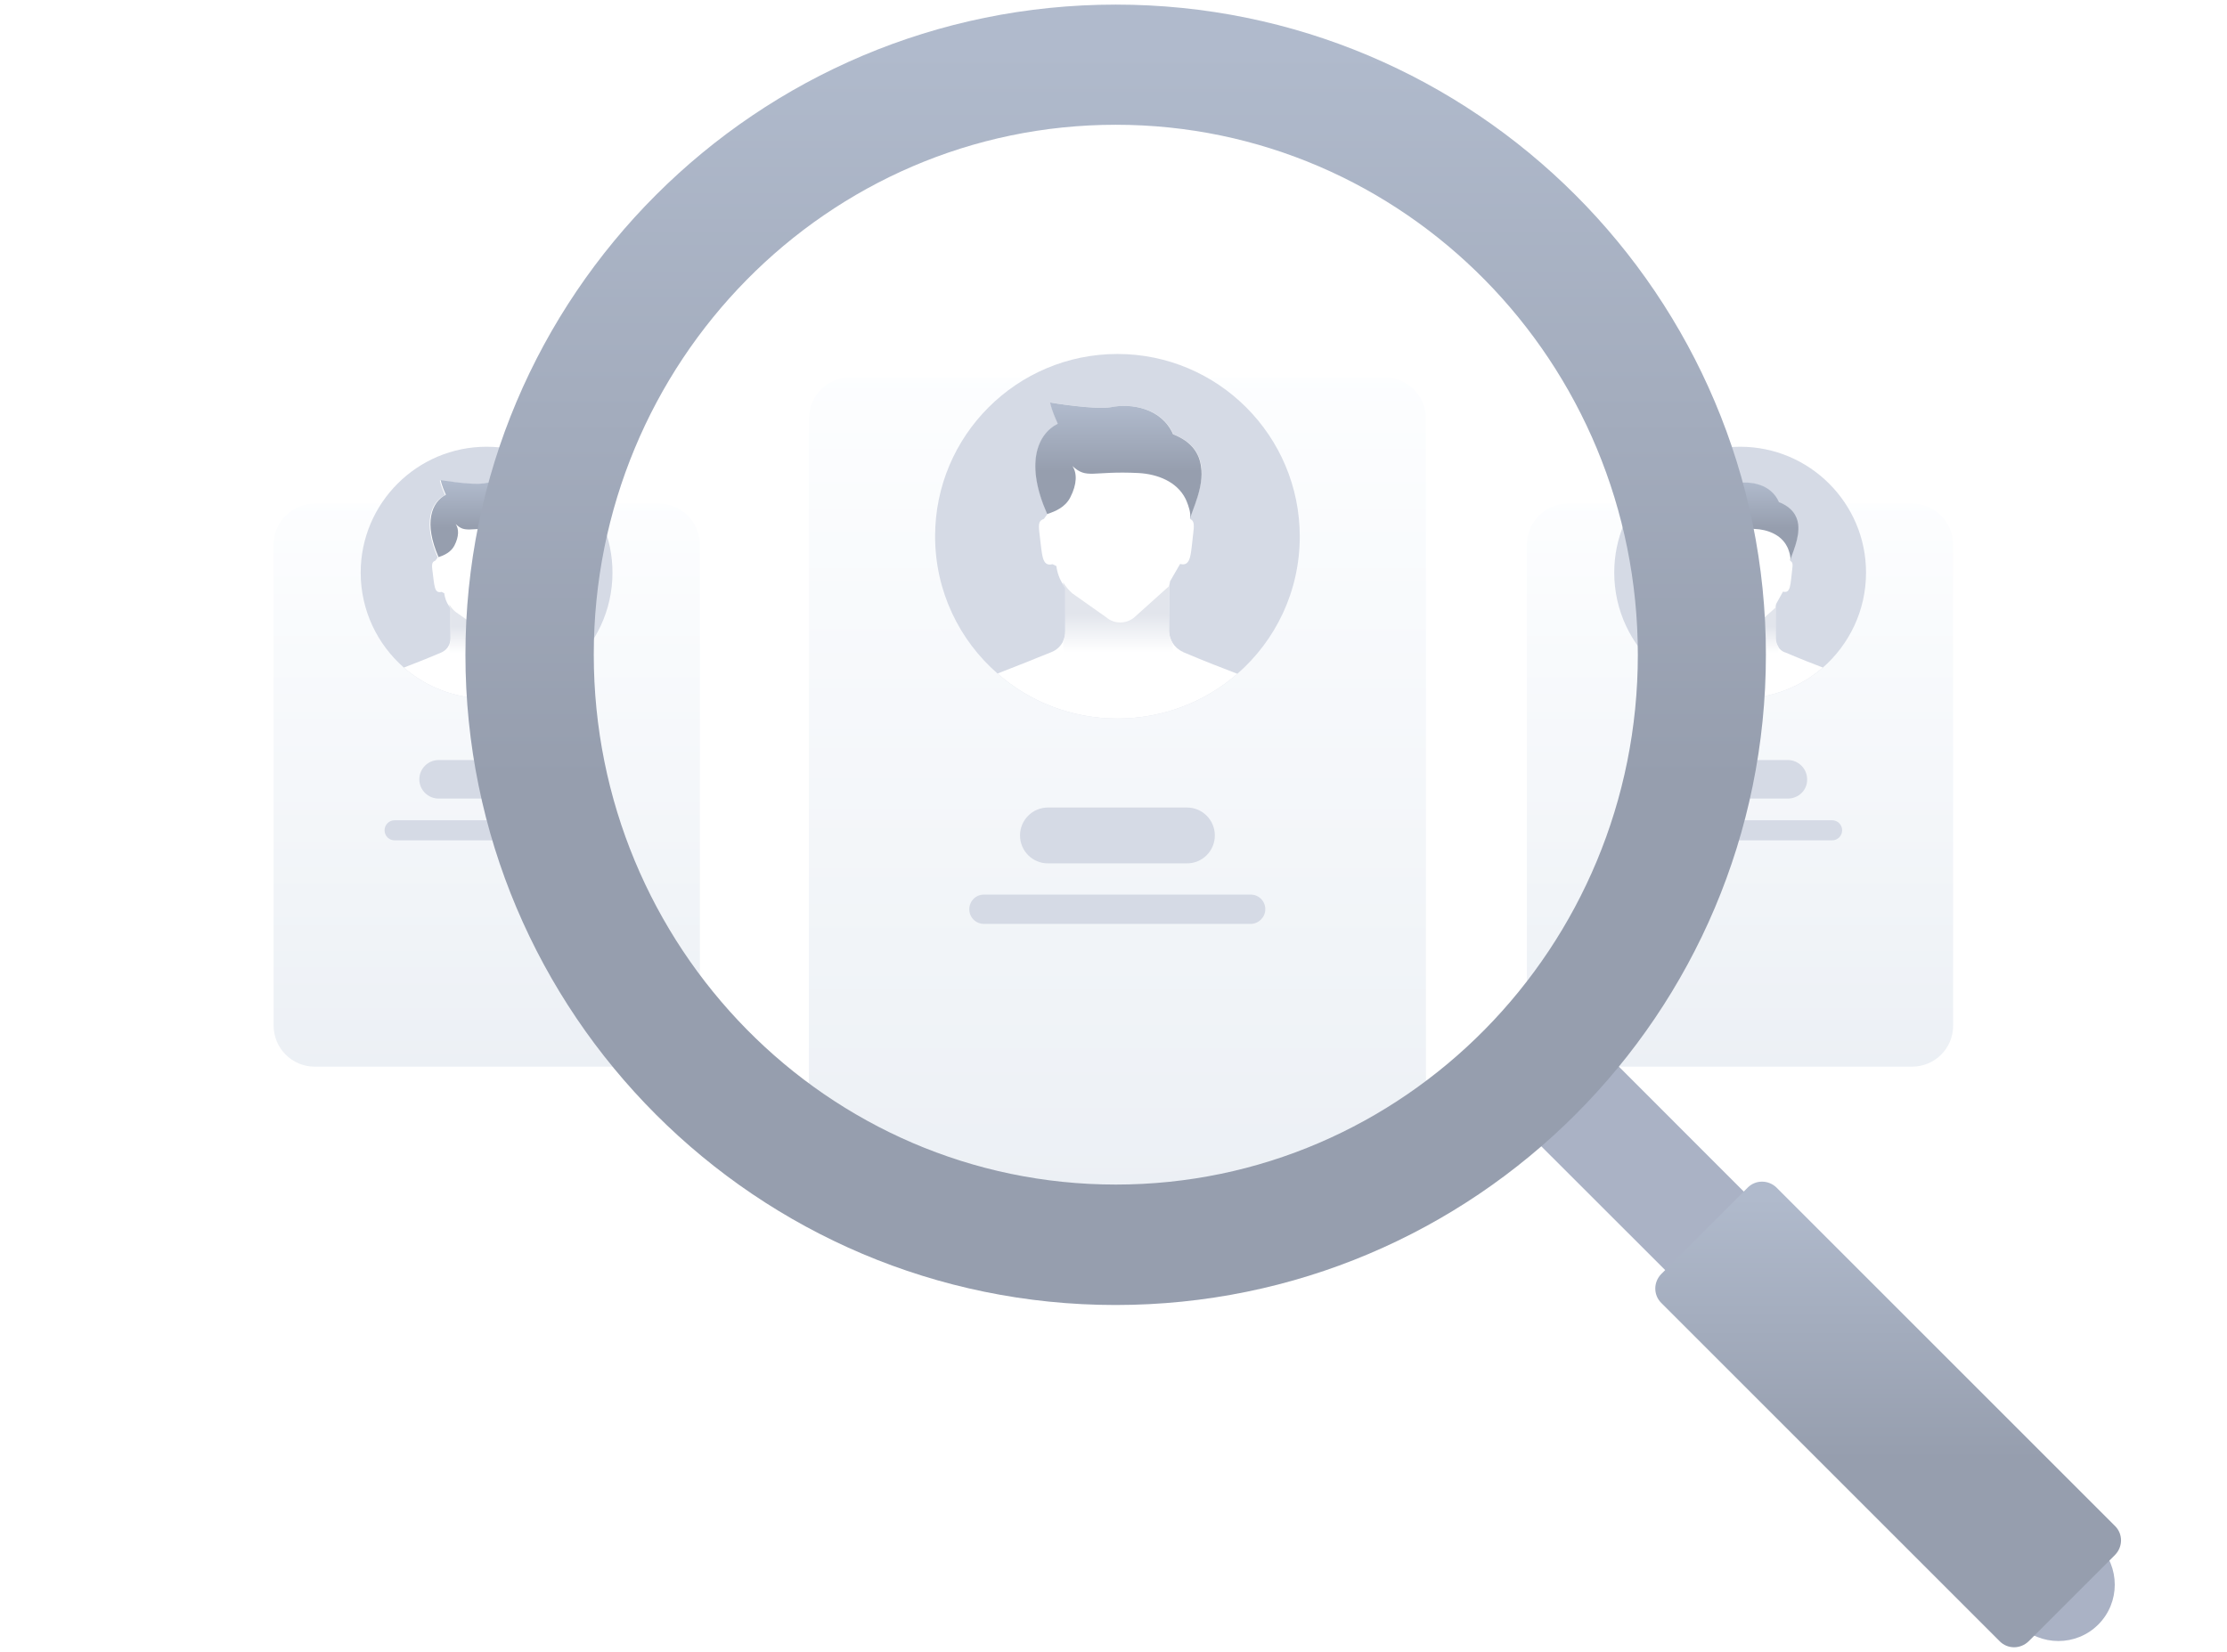 <svg width="186" height="138" viewBox="0 0 186 138" fill="none" xmlns="http://www.w3.org/2000/svg">
<g filter="url(#filter0_d_7814_913)">
<path d="M115.65 88.65H71.007C69.103 88.65 67.562 87.109 67.562 85.206V23.975C67.562 22.071 69.103 20.53 71.007 20.53H115.65C117.554 20.53 119.095 22.071 119.095 23.975V85.206C119.095 87.109 117.554 88.65 115.65 88.65Z" fill="url(#paint0_linear_7814_913)"/>
</g>
<path d="M99.13 72.13H87.528C86.236 72.13 85.193 71.088 85.193 69.796C85.193 68.504 86.236 67.462 87.528 67.462H99.13C100.422 67.462 101.464 68.504 101.464 69.796C101.464 71.088 100.422 72.13 99.13 72.13Z" fill="#D5DAE5"/>
<path d="M104.455 77.184H82.179C81.499 77.184 80.955 76.64 80.955 75.96C80.955 75.28 81.499 74.736 82.179 74.736H104.455C105.135 74.736 105.679 75.28 105.679 75.96C105.679 76.617 105.135 77.184 104.455 77.184Z" fill="#D5DAE5"/>
<path d="M108.557 44.823C108.557 49.401 106.54 53.503 103.344 56.29C100.67 58.624 97.158 60.029 93.328 60.029C89.498 60.029 85.986 58.624 83.312 56.267C80.117 53.48 78.1 49.378 78.1 44.801C78.1 36.393 84.921 29.572 93.328 29.572C101.735 29.572 108.557 36.416 108.557 44.823Z" fill="#D5DAE5"/>
<path d="M103.345 56.29C100.671 58.624 97.159 60.029 93.329 60.029C89.499 60.029 85.987 58.624 83.312 56.267C84.423 55.837 85.873 55.27 87.822 54.477C88.275 54.296 88.615 53.956 88.819 53.525C88.933 53.276 88.978 53.027 88.978 52.755V49.106C88.91 49.038 88.865 48.947 88.819 48.88C88.502 48.404 88.298 47.86 88.23 47.293L87.913 47.135C86.984 47.361 87.052 46.364 86.802 44.438C86.712 43.645 86.825 43.486 87.188 43.35L87.482 42.942C85.669 38.863 86.576 36.303 88.366 35.396C87.777 34.104 87.731 33.628 87.731 33.628C87.731 33.628 91.539 34.263 92.83 34.014C94.485 33.674 97.045 34.082 97.997 36.28C99.583 36.892 100.195 37.911 100.331 38.977C100.467 39.974 100.173 41.061 99.878 41.9C99.855 41.968 99.833 42.013 99.81 42.059C99.81 42.081 99.787 42.104 99.787 42.126C99.742 42.24 99.719 42.33 99.674 42.421C99.651 42.466 99.651 42.512 99.629 42.557C99.606 42.648 99.561 42.738 99.538 42.806C99.538 42.829 99.538 42.829 99.515 42.852C99.493 42.92 99.47 42.988 99.447 43.056C99.425 43.146 99.402 43.214 99.379 43.282C99.402 43.305 99.402 43.35 99.425 43.373C99.674 43.486 99.765 43.713 99.674 44.415C99.447 46.251 99.515 47.361 98.564 47.112L97.725 48.562C97.703 48.721 97.68 48.812 97.657 48.902C97.635 49.174 97.635 49.718 97.635 52.709C97.635 53.072 97.748 53.412 97.929 53.706C98.133 54.024 98.428 54.296 98.79 54.454C98.79 54.454 98.813 54.454 98.813 54.477C100.784 55.315 102.235 55.859 103.345 56.29Z" fill="white"/>
<path d="M99.403 43.305C99.471 42.852 99.267 42.262 99.108 41.877C99.085 41.809 99.04 41.741 99.017 41.673C98.292 40.223 96.661 39.611 95.12 39.52C91.177 39.316 90.791 40.064 89.568 38.931C89.953 39.498 89.976 40.427 89.386 41.56C88.978 42.353 88.185 42.716 87.46 42.942C85.647 38.863 86.554 36.303 88.344 35.396C87.755 34.104 87.709 33.628 87.709 33.628C87.709 33.628 91.517 34.263 92.808 34.014C94.463 33.674 97.023 34.082 97.975 36.28C99.561 36.892 100.173 37.911 100.309 38.977C100.581 40.676 99.584 42.557 99.403 43.305Z" fill="url(#paint1_linear_7814_913)"/>
<path d="M97.952 53.752V54.454H88.797V53.525C88.91 53.276 88.956 53.026 88.956 52.755V49.106C88.888 49.038 88.842 48.947 88.797 48.879V48.653C89.001 48.993 89.25 49.287 89.545 49.559L92.4 51.576C93.057 52.143 94.032 52.143 94.712 51.599L97.385 49.197C97.476 49.129 97.567 49.038 97.657 48.947C97.635 49.219 97.635 49.763 97.635 52.755C97.68 53.117 97.771 53.457 97.952 53.752Z" fill="url(#paint2_linear_7814_913)"/>
<g filter="url(#filter1_d_7814_913)">
<path d="M55.008 78.113H26.296C24.392 78.113 22.852 76.572 22.852 74.668V34.512C22.852 32.609 24.392 31.068 26.296 31.068H55.008C56.912 31.068 58.453 32.609 58.453 34.512V74.691C58.453 76.595 56.912 78.113 55.008 78.113Z" fill="url(#paint3_linear_7814_913)"/>
</g>
<path d="M44.653 66.714H36.63C35.747 66.714 35.022 65.989 35.022 65.105C35.022 64.221 35.747 63.496 36.63 63.496H44.653C45.536 63.496 46.261 64.221 46.261 65.105C46.261 65.989 45.536 66.714 44.653 66.714Z" fill="#D5DAE5"/>
<path d="M48.345 70.204H32.958C32.482 70.204 32.119 69.819 32.119 69.365C32.119 68.889 32.504 68.527 32.958 68.527H48.345C48.821 68.527 49.183 68.912 49.183 69.365C49.183 69.819 48.798 70.204 48.345 70.204Z" fill="#D5DAE5"/>
<path d="M51.155 47.837C51.155 51.01 49.75 53.842 47.552 55.769C45.693 57.378 43.291 58.352 40.64 58.352C37.989 58.352 35.564 57.378 33.728 55.769C31.53 53.842 30.125 51.01 30.125 47.837C30.125 42.036 34.839 37.322 40.64 37.322C46.441 37.322 51.155 42.036 51.155 47.837Z" fill="#D5DAE5"/>
<path d="M47.552 55.77C45.694 57.379 43.292 58.353 40.64 58.353C37.989 58.353 35.564 57.379 33.728 55.77C34.499 55.475 35.496 55.09 36.833 54.523C37.15 54.387 37.377 54.161 37.513 53.866C37.581 53.708 37.626 53.526 37.626 53.322V50.807C37.581 50.761 37.536 50.694 37.513 50.648C37.286 50.331 37.15 49.946 37.105 49.56L36.879 49.447C36.244 49.606 36.289 48.903 36.108 47.589C36.04 47.045 36.131 46.932 36.357 46.841L36.561 46.569C35.315 43.736 35.949 41.969 37.173 41.357C36.765 40.473 36.742 40.133 36.742 40.133C36.742 40.133 39.371 40.564 40.278 40.405C41.433 40.179 43.178 40.451 43.836 41.969C44.923 42.399 45.354 43.102 45.444 43.827C45.535 44.53 45.331 45.255 45.15 45.844C45.127 45.889 45.127 45.912 45.105 45.957C45.105 45.98 45.082 45.98 45.082 46.003C45.059 46.071 45.037 46.139 45.014 46.207C44.991 46.229 44.991 46.275 44.969 46.297C44.946 46.365 44.923 46.41 44.901 46.478V46.501C44.878 46.547 44.855 46.592 44.855 46.637C44.833 46.705 44.81 46.75 44.81 46.796C44.833 46.818 44.833 46.841 44.833 46.864C45.014 46.954 45.059 47.09 44.991 47.566C44.833 48.835 44.878 49.606 44.221 49.425L43.654 50.444C43.632 50.557 43.609 50.603 43.609 50.694C43.586 50.875 43.586 51.26 43.586 53.322C43.586 53.572 43.654 53.798 43.79 54.002C43.926 54.229 44.13 54.41 44.379 54.501H44.402C45.807 55.09 46.804 55.475 47.552 55.77Z" fill="white"/>
<path d="M44.856 46.795C44.901 46.478 44.766 46.093 44.652 45.798C44.63 45.752 44.607 45.707 44.584 45.662C44.086 44.665 42.953 44.234 41.888 44.189C39.168 44.053 38.896 44.574 38.058 43.781C38.33 44.189 38.352 44.801 37.944 45.594C37.65 46.138 37.106 46.387 36.63 46.546C35.384 43.713 36.018 41.945 37.242 41.334C36.834 40.45 36.811 40.11 36.811 40.11C36.811 40.11 39.44 40.54 40.346 40.382C41.502 40.155 43.247 40.427 43.904 41.945C44.992 42.376 45.423 43.078 45.513 43.804C45.649 44.982 44.969 46.274 44.856 46.795Z" fill="url(#paint4_linear_7814_913)"/>
<path d="M43.858 54.024V54.522H37.535V53.865C37.603 53.706 37.648 53.525 37.648 53.321V50.806C37.603 50.761 37.558 50.693 37.535 50.647V50.511C37.671 50.738 37.852 50.965 38.056 51.123L40.028 52.505C40.481 52.891 41.161 52.913 41.637 52.528L43.495 50.874C43.563 50.828 43.631 50.761 43.676 50.693C43.654 50.874 43.654 51.259 43.654 53.321C43.654 53.571 43.722 53.82 43.858 54.024Z" fill="url(#paint5_linear_7814_913)"/>
<g filter="url(#filter2_d_7814_913)">
<path d="M159.682 78.113H130.97C129.066 78.113 127.525 76.572 127.525 74.668V34.512C127.525 32.609 129.066 31.068 130.97 31.068H159.682C161.585 31.068 163.126 32.609 163.126 34.512V74.691C163.126 76.595 161.585 78.113 159.682 78.113Z" fill="url(#paint6_linear_7814_913)"/>
</g>
<path d="M149.324 66.714H141.302C140.419 66.714 139.693 65.989 139.693 65.105C139.693 64.221 140.419 63.496 141.302 63.496H149.324C150.208 63.496 150.933 64.221 150.933 65.105C150.956 65.989 150.231 66.714 149.324 66.714Z" fill="#D5DAE5"/>
<path d="M153.019 70.204H137.631C137.156 70.204 136.793 69.819 136.793 69.365C136.793 68.889 137.178 68.527 137.631 68.527H153.019C153.494 68.527 153.857 68.912 153.857 69.365C153.857 69.819 153.494 70.204 153.019 70.204Z" fill="#D5DAE5"/>
<path d="M155.852 47.837C155.852 51.01 154.447 53.842 152.249 55.769C150.391 57.378 147.989 58.352 145.337 58.352C142.686 58.352 140.261 57.378 138.425 55.769C136.227 53.842 134.822 51.01 134.822 47.837C134.822 42.036 139.536 37.322 145.337 37.322C151.138 37.322 155.852 42.036 155.852 47.837Z" fill="#D5DAE5"/>
<path d="M152.247 55.77C150.389 57.379 147.987 58.353 145.336 58.353C142.684 58.353 140.259 57.379 138.424 55.77C139.194 55.475 140.191 55.09 141.528 54.523C141.846 54.387 142.072 54.161 142.208 53.866C142.276 53.708 142.322 53.526 142.322 53.322V50.807C142.276 50.761 142.231 50.694 142.208 50.648C141.982 50.331 141.846 49.946 141.8 49.56L141.574 49.447C140.939 49.606 140.985 48.903 140.803 47.589C140.735 47.045 140.826 46.932 141.053 46.841L141.257 46.569C140.01 43.736 140.645 41.969 141.868 41.357C141.46 40.473 141.438 40.133 141.438 40.133C141.438 40.133 144.067 40.564 144.973 40.405C146.129 40.179 147.874 40.451 148.531 41.969C149.619 42.399 150.049 43.102 150.14 43.827C150.23 44.53 150.026 45.255 149.845 45.844C149.823 45.889 149.823 45.912 149.8 45.957C149.8 45.98 149.777 45.98 149.777 46.003C149.755 46.071 149.732 46.139 149.709 46.207C149.687 46.229 149.687 46.275 149.664 46.297C149.641 46.365 149.619 46.41 149.596 46.478V46.501C149.573 46.547 149.551 46.592 149.551 46.637C149.528 46.705 149.505 46.75 149.505 46.796C149.528 46.818 149.528 46.841 149.528 46.864C149.709 46.954 149.755 47.09 149.687 47.566C149.528 48.835 149.573 49.606 148.916 49.425L148.35 50.444C148.327 50.557 148.304 50.603 148.304 50.694C148.282 50.875 148.282 51.26 148.282 53.322C148.282 53.572 148.35 53.798 148.485 54.002C148.621 54.229 148.825 54.41 149.075 54.501H149.097C150.48 55.09 151.477 55.475 152.247 55.77Z" fill="white"/>
<path d="M149.528 46.795C149.573 46.478 149.437 46.093 149.324 45.798C149.301 45.752 149.279 45.707 149.256 45.662C148.758 44.665 147.624 44.234 146.559 44.189C143.84 44.053 143.568 44.574 142.73 43.781C143.002 44.189 143.024 44.801 142.616 45.594C142.322 46.138 141.778 46.387 141.302 46.546C140.056 43.713 140.69 41.945 141.914 41.334C141.506 40.45 141.483 40.11 141.483 40.11C141.483 40.11 144.112 40.54 145.018 40.382C146.174 40.155 147.919 40.427 148.576 41.945C149.664 42.376 150.095 43.078 150.185 43.804C150.321 44.982 149.664 46.274 149.528 46.795Z" fill="url(#paint7_linear_7814_913)"/>
<path d="M148.532 54.024V54.522H142.209V53.865C142.277 53.706 142.322 53.525 142.322 53.321V50.806C142.277 50.761 142.232 50.693 142.209 50.647V50.511C142.345 50.738 142.526 50.965 142.73 51.123L144.702 52.505C145.155 52.891 145.835 52.913 146.311 52.528L148.169 50.874C148.237 50.828 148.305 50.761 148.35 50.693C148.328 50.874 148.328 51.259 148.328 53.321C148.328 53.571 148.396 53.82 148.532 54.024Z" fill="url(#paint8_linear_7814_913)"/>
<path d="M154.311 121.328L125.645 92.684L132.216 86.112L160.86 114.779L154.311 121.328Z" fill="#AAB2C5"/>
<path d="M168.587 135.718L146.605 113.736C144.77 111.901 144.77 108.91 146.605 107.074C148.441 105.238 151.432 105.238 153.268 107.074L175.249 129.056C177.085 130.891 177.085 133.882 175.249 135.718C173.414 137.554 170.422 137.554 168.587 135.718Z" fill="#AAB2C5"/>
<path d="M167.024 137.123L138.743 108.842C138.086 108.185 138.086 107.119 138.743 106.44L145.972 99.211C146.629 98.553 147.694 98.553 148.374 99.211L176.655 127.492C177.313 128.149 177.313 129.214 176.655 129.894L169.426 137.123C168.747 137.78 167.681 137.78 167.024 137.123Z" fill="url(#paint9_linear_7814_913)"/>
<path d="M93.192 0.384C63.189 0.384 38.873 24.7 38.873 54.704C38.873 84.685 63.189 109.023 93.17 109.023C123.173 109.023 147.489 84.707 147.489 54.704C147.489 24.7 123.173 0.384 93.192 0.384ZM93.192 98.961C69.103 98.961 49.592 79.133 49.592 54.681C49.592 30.229 69.103 10.423 93.192 10.423C117.281 10.423 136.793 30.252 136.793 54.704C136.793 79.155 117.259 98.961 93.192 98.961Z" fill="url(#paint10_linear_7814_913)"/>
<defs>
<filter id="filter0_d_7814_913" x="45.562" y="9.53" width="95.531" height="112.12" filterUnits="userSpaceOnUse" color-interpolation-filters="sRGB">
<feFlood flood-opacity="0" result="BackgroundImageFix"/>
<feColorMatrix in="SourceAlpha" type="matrix" values="0 0 0 0 0 0 0 0 0 0 0 0 0 0 0 0 0 0 127 0" result="hardAlpha"/>
<feOffset dy="11"/>
<feGaussianBlur stdDeviation="11"/>
<feColorMatrix type="matrix" values="0 0 0 0 0.398 0 0 0 0 0.477 0 0 0 0 0.575 0 0 0 0.27 0"/>
<feBlend mode="normal" in2="BackgroundImageFix" result="effect1_dropShadow_7814_913"/>
<feBlend mode="normal" in="SourceGraphic" in2="effect1_dropShadow_7814_913" result="shape"/>
</filter>
<filter id="filter1_d_7814_913" x="0.852" y="20.068" width="79.602" height="91.045" filterUnits="userSpaceOnUse" color-interpolation-filters="sRGB">
<feFlood flood-opacity="0" result="BackgroundImageFix"/>
<feColorMatrix in="SourceAlpha" type="matrix" values="0 0 0 0 0 0 0 0 0 0 0 0 0 0 0 0 0 0 127 0" result="hardAlpha"/>
<feOffset dy="11"/>
<feGaussianBlur stdDeviation="11"/>
<feColorMatrix type="matrix" values="0 0 0 0 0.398 0 0 0 0 0.477 0 0 0 0 0.575 0 0 0 0.27 0"/>
<feBlend mode="normal" in2="BackgroundImageFix" result="effect1_dropShadow_7814_913"/>
<feBlend mode="normal" in="SourceGraphic" in2="effect1_dropShadow_7814_913" result="shape"/>
</filter>
<filter id="filter2_d_7814_913" x="105.525" y="20.068" width="79.602" height="91.045" filterUnits="userSpaceOnUse" color-interpolation-filters="sRGB">
<feFlood flood-opacity="0" result="BackgroundImageFix"/>
<feColorMatrix in="SourceAlpha" type="matrix" values="0 0 0 0 0 0 0 0 0 0 0 0 0 0 0 0 0 0 127 0" result="hardAlpha"/>
<feOffset dy="11"/>
<feGaussianBlur stdDeviation="11"/>
<feColorMatrix type="matrix" values="0 0 0 0 0.398 0 0 0 0 0.477 0 0 0 0 0.575 0 0 0 0.27 0"/>
<feBlend mode="normal" in2="BackgroundImageFix" result="effect1_dropShadow_7814_913"/>
<feBlend mode="normal" in="SourceGraphic" in2="effect1_dropShadow_7814_913" result="shape"/>
</filter>
<linearGradient id="paint0_linear_7814_913" x1="93.312" y1="18.955" x2="93.312" y2="89.385" gradientUnits="userSpaceOnUse">
<stop stop-color="#FDFEFF"/>
<stop offset="0.996" stop-color="#ECF0F5"/>
</linearGradient>
<linearGradient id="paint1_linear_7814_913" x1="93.414" y1="33.965" x2="93.414" y2="39.396" gradientUnits="userSpaceOnUse">
<stop stop-color="#B0BACC"/>
<stop offset="1" stop-color="#969EAE"/>
</linearGradient>
<linearGradient id="paint2_linear_7814_913" x1="93.377" y1="54.489" x2="93.377" y2="51.294" gradientUnits="userSpaceOnUse">
<stop stop-color="white"/>
<stop offset="1" stop-color="#E2E5EC"/>
</linearGradient>
<linearGradient id="paint3_linear_7814_913" x1="40.641" y1="29.98" x2="40.641" y2="78.62" gradientUnits="userSpaceOnUse">
<stop stop-color="#FDFEFF"/>
<stop offset="0.996" stop-color="#ECF0F5"/>
</linearGradient>
<linearGradient id="paint4_linear_7814_913" x1="40.743" y1="40.342" x2="40.743" y2="44.094" gradientUnits="userSpaceOnUse">
<stop stop-color="#B0BACC"/>
<stop offset="1" stop-color="#969EAE"/>
</linearGradient>
<linearGradient id="paint5_linear_7814_913" x1="40.698" y1="54.547" x2="40.698" y2="52.337" gradientUnits="userSpaceOnUse">
<stop stop-color="white"/>
<stop offset="1" stop-color="#E2E5EC"/>
</linearGradient>
<linearGradient id="paint6_linear_7814_913" x1="145.314" y1="29.98" x2="145.314" y2="78.62" gradientUnits="userSpaceOnUse">
<stop stop-color="#FDFEFF"/>
<stop offset="0.996" stop-color="#ECF0F5"/>
</linearGradient>
<linearGradient id="paint7_linear_7814_913" x1="145.415" y1="40.342" x2="145.415" y2="44.094" gradientUnits="userSpaceOnUse">
<stop stop-color="#B0BACC"/>
<stop offset="1" stop-color="#969EAE"/>
</linearGradient>
<linearGradient id="paint8_linear_7814_913" x1="145.372" y1="54.547" x2="145.372" y2="52.337" gradientUnits="userSpaceOnUse">
<stop stop-color="white"/>
<stop offset="1" stop-color="#E2E5EC"/>
</linearGradient>
<linearGradient id="paint9_linear_7814_913" x1="157.702" y1="100.069" x2="157.702" y2="121.902" gradientUnits="userSpaceOnUse">
<stop stop-color="#B0BACC"/>
<stop offset="1" stop-color="#969EAE"/>
</linearGradient>
<linearGradient id="paint10_linear_7814_913" x1="93.19" y1="4.158" x2="93.19" y2="65.136" gradientUnits="userSpaceOnUse">
<stop stop-color="#B0BACC"/>
<stop offset="1" stop-color="#969EAE"/>
</linearGradient>
</defs>
</svg>
